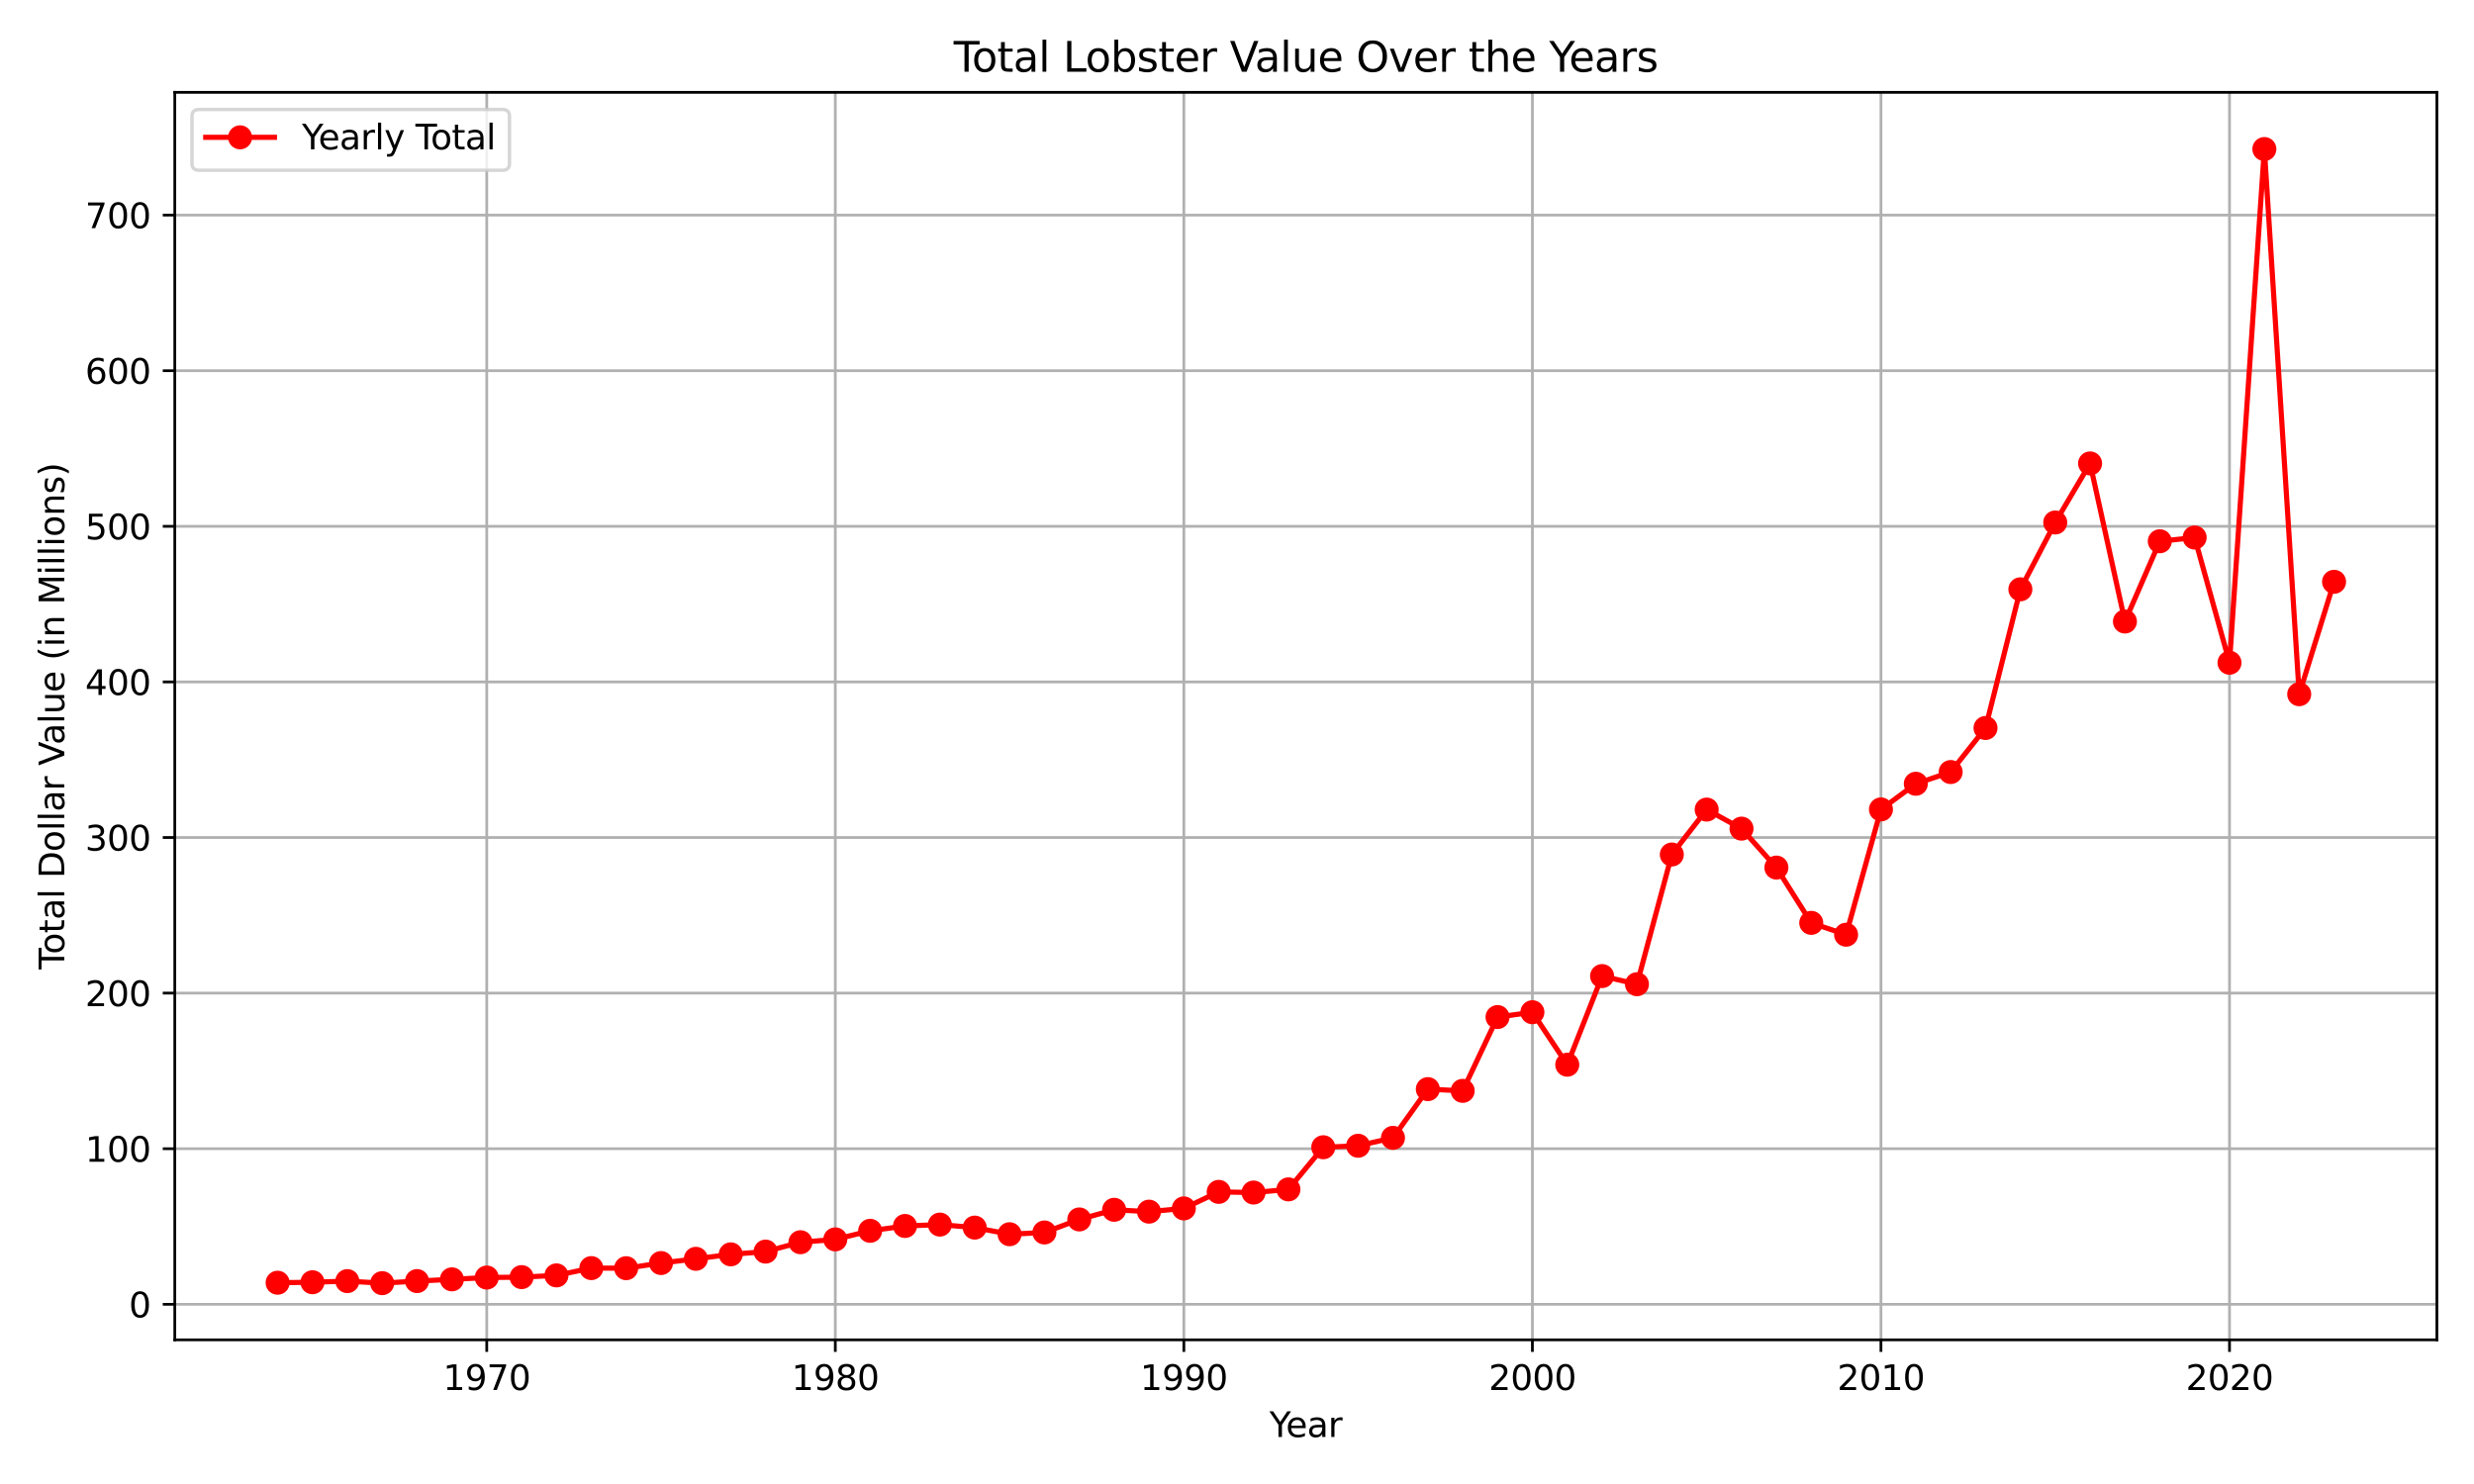 <?xml version="1.0" encoding="utf-8" standalone="no"?>
<!DOCTYPE svg PUBLIC "-//W3C//DTD SVG 1.1//EN"
  "http://www.w3.org/Graphics/SVG/1.1/DTD/svg11.dtd">
<svg xmlns:xlink="http://www.w3.org/1999/xlink" width="720pt" height="432pt" viewBox="0 0 720 432" xmlns="http://www.w3.org/2000/svg" version="1.1">
 <defs>
  <style type="text/css">*{stroke-linejoin: round; stroke-linecap: butt}</style>
 </defs>
 <g id="figure_1">
  <g id="patch_1">
   <path d="M 0 432 
L 720 432 
L 720 0 
L 0 0 
z
" style="fill: #ffffff"/>
  </g>
  <g id="axes_1">
   <g id="patch_2">
    <path d="M 50.87 390.04 
L 709.2 390.04 
L 709.2 26.88 
L 50.87 26.88 
z
" style="fill: #ffffff"/>
   </g>
   <g id="matplotlib.axis_1">
    <g id="xtick_1">
     <g id="line2d_1">
      <path d="M 141.657 390.04 
L 141.657 26.88 
" clip-path="url(#p6d270818ae)" style="fill: none; stroke: #b0b0b0; stroke-width: 0.8; stroke-linecap: square"/>
     </g>
     <g id="line2d_2">
      <defs>
       <path id="m692859c224" d="M 0 0 
L 0 3.5 
" style="stroke: #000000; stroke-width: 0.8"/>
      </defs>
      <g>
       <use xlink:href="#m692859c224" x="141.657" y="390.04" style="stroke: #000000; stroke-width: 0.8"/>
      </g>
     </g>
     <g id="text_1">
      <!-- 1970 -->
      <g transform="translate(128.932 404.638) scale(0.1 -0.1)">
       <defs>
        <path id="DejaVuSans-31" d="M 794 531 
L 1825 531 
L 1825 4091 
L 703 3866 
L 703 4441 
L 1819 4666 
L 2450 4666 
L 2450 531 
L 3481 531 
L 3481 0 
L 794 0 
L 794 531 
z
" transform="scale(0.016)"/>
        <path id="DejaVuSans-39" d="M 703 97 
L 703 672 
Q 941 559 1184 500 
Q 1428 441 1663 441 
Q 2288 441 2617 861 
Q 2947 1281 2994 2138 
Q 2813 1869 2534 1725 
Q 2256 1581 1919 1581 
Q 1219 1581 811 2004 
Q 403 2428 403 3163 
Q 403 3881 828 4315 
Q 1253 4750 1959 4750 
Q 2769 4750 3195 4129 
Q 3622 3509 3622 2328 
Q 3622 1225 3098 567 
Q 2575 -91 1691 -91 
Q 1453 -91 1209 -44 
Q 966 3 703 97 
z
M 1959 2075 
Q 2384 2075 2632 2365 
Q 2881 2656 2881 3163 
Q 2881 3666 2632 3958 
Q 2384 4250 1959 4250 
Q 1534 4250 1286 3958 
Q 1038 3666 1038 3163 
Q 1038 2656 1286 2365 
Q 1534 2075 1959 2075 
z
" transform="scale(0.016)"/>
        <path id="DejaVuSans-37" d="M 525 4666 
L 3525 4666 
L 3525 4397 
L 1831 0 
L 1172 0 
L 2766 4134 
L 525 4134 
L 525 4666 
z
" transform="scale(0.016)"/>
        <path id="DejaVuSans-30" d="M 2034 4250 
Q 1547 4250 1301 3770 
Q 1056 3291 1056 2328 
Q 1056 1369 1301 889 
Q 1547 409 2034 409 
Q 2525 409 2770 889 
Q 3016 1369 3016 2328 
Q 3016 3291 2770 3770 
Q 2525 4250 2034 4250 
z
M 2034 4750 
Q 2819 4750 3233 4129 
Q 3647 3509 3647 2328 
Q 3647 1150 3233 529 
Q 2819 -91 2034 -91 
Q 1250 -91 836 529 
Q 422 1150 422 2328 
Q 422 3509 836 4129 
Q 1250 4750 2034 4750 
z
" transform="scale(0.016)"/>
       </defs>
       <use xlink:href="#DejaVuSans-31"/>
       <use xlink:href="#DejaVuSans-39" x="63.623"/>
       <use xlink:href="#DejaVuSans-37" x="127.246"/>
       <use xlink:href="#DejaVuSans-30" x="190.869"/>
      </g>
     </g>
    </g>
    <g id="xtick_2">
     <g id="line2d_3">
      <path d="M 243.094 390.04 
L 243.094 26.88 
" clip-path="url(#p6d270818ae)" style="fill: none; stroke: #b0b0b0; stroke-width: 0.8; stroke-linecap: square"/>
     </g>
     <g id="line2d_4">
      <g>
       <use xlink:href="#m692859c224" x="243.094" y="390.04" style="stroke: #000000; stroke-width: 0.8"/>
      </g>
     </g>
     <g id="text_2">
      <!-- 1980 -->
      <g transform="translate(230.369 404.638) scale(0.1 -0.1)">
       <defs>
        <path id="DejaVuSans-38" d="M 2034 2216 
Q 1584 2216 1326 1975 
Q 1069 1734 1069 1313 
Q 1069 891 1326 650 
Q 1584 409 2034 409 
Q 2484 409 2743 651 
Q 3003 894 3003 1313 
Q 3003 1734 2745 1975 
Q 2488 2216 2034 2216 
z
M 1403 2484 
Q 997 2584 770 2862 
Q 544 3141 544 3541 
Q 544 4100 942 4425 
Q 1341 4750 2034 4750 
Q 2731 4750 3128 4425 
Q 3525 4100 3525 3541 
Q 3525 3141 3298 2862 
Q 3072 2584 2669 2484 
Q 3125 2378 3379 2068 
Q 3634 1759 3634 1313 
Q 3634 634 3220 271 
Q 2806 -91 2034 -91 
Q 1263 -91 848 271 
Q 434 634 434 1313 
Q 434 1759 690 2068 
Q 947 2378 1403 2484 
z
M 1172 3481 
Q 1172 3119 1398 2916 
Q 1625 2713 2034 2713 
Q 2441 2713 2670 2916 
Q 2900 3119 2900 3481 
Q 2900 3844 2670 4047 
Q 2441 4250 2034 4250 
Q 1625 4250 1398 4047 
Q 1172 3844 1172 3481 
z
" transform="scale(0.016)"/>
       </defs>
       <use xlink:href="#DejaVuSans-31"/>
       <use xlink:href="#DejaVuSans-39" x="63.623"/>
       <use xlink:href="#DejaVuSans-38" x="127.246"/>
       <use xlink:href="#DejaVuSans-30" x="190.869"/>
      </g>
     </g>
    </g>
    <g id="xtick_3">
     <g id="line2d_5">
      <path d="M 344.532 390.04 
L 344.532 26.88 
" clip-path="url(#p6d270818ae)" style="fill: none; stroke: #b0b0b0; stroke-width: 0.8; stroke-linecap: square"/>
     </g>
     <g id="line2d_6">
      <g>
       <use xlink:href="#m692859c224" x="344.532" y="390.04" style="stroke: #000000; stroke-width: 0.8"/>
      </g>
     </g>
     <g id="text_3">
      <!-- 1990 -->
      <g transform="translate(331.807 404.638) scale(0.1 -0.1)">
       <use xlink:href="#DejaVuSans-31"/>
       <use xlink:href="#DejaVuSans-39" x="63.623"/>
       <use xlink:href="#DejaVuSans-39" x="127.246"/>
       <use xlink:href="#DejaVuSans-30" x="190.869"/>
      </g>
     </g>
    </g>
    <g id="xtick_4">
     <g id="line2d_7">
      <path d="M 445.969 390.04 
L 445.969 26.88 
" clip-path="url(#p6d270818ae)" style="fill: none; stroke: #b0b0b0; stroke-width: 0.8; stroke-linecap: square"/>
     </g>
     <g id="line2d_8">
      <g>
       <use xlink:href="#m692859c224" x="445.969" y="390.04" style="stroke: #000000; stroke-width: 0.8"/>
      </g>
     </g>
     <g id="text_4">
      <!-- 2000 -->
      <g transform="translate(433.244 404.638) scale(0.1 -0.1)">
       <defs>
        <path id="DejaVuSans-32" d="M 1228 531 
L 3431 531 
L 3431 0 
L 469 0 
L 469 531 
Q 828 903 1448 1529 
Q 2069 2156 2228 2338 
Q 2531 2678 2651 2914 
Q 2772 3150 2772 3378 
Q 2772 3750 2511 3984 
Q 2250 4219 1831 4219 
Q 1534 4219 1204 4116 
Q 875 4013 500 3803 
L 500 4441 
Q 881 4594 1212 4672 
Q 1544 4750 1819 4750 
Q 2544 4750 2975 4387 
Q 3406 4025 3406 3419 
Q 3406 3131 3298 2873 
Q 3191 2616 2906 2266 
Q 2828 2175 2409 1742 
Q 1991 1309 1228 531 
z
" transform="scale(0.016)"/>
       </defs>
       <use xlink:href="#DejaVuSans-32"/>
       <use xlink:href="#DejaVuSans-30" x="63.623"/>
       <use xlink:href="#DejaVuSans-30" x="127.246"/>
       <use xlink:href="#DejaVuSans-30" x="190.869"/>
      </g>
     </g>
    </g>
    <g id="xtick_5">
     <g id="line2d_9">
      <path d="M 547.407 390.04 
L 547.407 26.88 
" clip-path="url(#p6d270818ae)" style="fill: none; stroke: #b0b0b0; stroke-width: 0.8; stroke-linecap: square"/>
     </g>
     <g id="line2d_10">
      <g>
       <use xlink:href="#m692859c224" x="547.407" y="390.04" style="stroke: #000000; stroke-width: 0.8"/>
      </g>
     </g>
     <g id="text_5">
      <!-- 2010 -->
      <g transform="translate(534.682 404.638) scale(0.1 -0.1)">
       <use xlink:href="#DejaVuSans-32"/>
       <use xlink:href="#DejaVuSans-30" x="63.623"/>
       <use xlink:href="#DejaVuSans-31" x="127.246"/>
       <use xlink:href="#DejaVuSans-30" x="190.869"/>
      </g>
     </g>
    </g>
    <g id="xtick_6">
     <g id="line2d_11">
      <path d="M 648.845 390.04 
L 648.845 26.88 
" clip-path="url(#p6d270818ae)" style="fill: none; stroke: #b0b0b0; stroke-width: 0.8; stroke-linecap: square"/>
     </g>
     <g id="line2d_12">
      <g>
       <use xlink:href="#m692859c224" x="648.845" y="390.04" style="stroke: #000000; stroke-width: 0.8"/>
      </g>
     </g>
     <g id="text_6">
      <!-- 2020 -->
      <g transform="translate(636.12 404.638) scale(0.1 -0.1)">
       <use xlink:href="#DejaVuSans-32"/>
       <use xlink:href="#DejaVuSans-30" x="63.623"/>
       <use xlink:href="#DejaVuSans-32" x="127.246"/>
       <use xlink:href="#DejaVuSans-30" x="190.869"/>
      </g>
     </g>
    </g>
    <g id="text_7">
     <!-- Year -->
     <g transform="translate(369.447 418.317) scale(0.1 -0.1)">
      <defs>
       <path id="DejaVuSans-59" d="M -13 4666 
L 666 4666 
L 1959 2747 
L 3244 4666 
L 3922 4666 
L 2272 2222 
L 2272 0 
L 1638 0 
L 1638 2222 
L -13 4666 
z
" transform="scale(0.016)"/>
       <path id="DejaVuSans-65" d="M 3597 1894 
L 3597 1613 
L 953 1613 
Q 991 1019 1311 708 
Q 1631 397 2203 397 
Q 2534 397 2845 478 
Q 3156 559 3463 722 
L 3463 178 
Q 3153 47 2828 -22 
Q 2503 -91 2169 -91 
Q 1331 -91 842 396 
Q 353 884 353 1716 
Q 353 2575 817 3079 
Q 1281 3584 2069 3584 
Q 2775 3584 3186 3129 
Q 3597 2675 3597 1894 
z
M 3022 2063 
Q 3016 2534 2758 2815 
Q 2500 3097 2075 3097 
Q 1594 3097 1305 2825 
Q 1016 2553 972 2059 
L 3022 2063 
z
" transform="scale(0.016)"/>
       <path id="DejaVuSans-61" d="M 2194 1759 
Q 1497 1759 1228 1600 
Q 959 1441 959 1056 
Q 959 750 1161 570 
Q 1363 391 1709 391 
Q 2188 391 2477 730 
Q 2766 1069 2766 1631 
L 2766 1759 
L 2194 1759 
z
M 3341 1997 
L 3341 0 
L 2766 0 
L 2766 531 
Q 2569 213 2275 61 
Q 1981 -91 1556 -91 
Q 1019 -91 701 211 
Q 384 513 384 1019 
Q 384 1609 779 1909 
Q 1175 2209 1959 2209 
L 2766 2209 
L 2766 2266 
Q 2766 2663 2505 2880 
Q 2244 3097 1772 3097 
Q 1472 3097 1187 3025 
Q 903 2953 641 2809 
L 641 3341 
Q 956 3463 1253 3523 
Q 1550 3584 1831 3584 
Q 2591 3584 2966 3190 
Q 3341 2797 3341 1997 
z
" transform="scale(0.016)"/>
       <path id="DejaVuSans-72" d="M 2631 2963 
Q 2534 3019 2420 3045 
Q 2306 3072 2169 3072 
Q 1681 3072 1420 2755 
Q 1159 2438 1159 1844 
L 1159 0 
L 581 0 
L 581 3500 
L 1159 3500 
L 1159 2956 
Q 1341 3275 1631 3429 
Q 1922 3584 2338 3584 
Q 2397 3584 2469 3576 
Q 2541 3569 2628 3553 
L 2631 2963 
z
" transform="scale(0.016)"/>
      </defs>
      <use xlink:href="#DejaVuSans-59"/>
      <use xlink:href="#DejaVuSans-65" x="47.834"/>
      <use xlink:href="#DejaVuSans-61" x="109.357"/>
      <use xlink:href="#DejaVuSans-72" x="170.637"/>
     </g>
    </g>
   </g>
   <g id="matplotlib.axis_2">
    <g id="ytick_1">
     <g id="line2d_13">
      <path d="M 50.87 379.692 
L 709.2 379.692 
" clip-path="url(#p6d270818ae)" style="fill: none; stroke: #b0b0b0; stroke-width: 0.8; stroke-linecap: square"/>
     </g>
     <g id="line2d_14">
      <defs>
       <path id="m07d8fb837f" d="M 0 0 
L -3.5 0 
" style="stroke: #000000; stroke-width: 0.8"/>
      </defs>
      <g>
       <use xlink:href="#m07d8fb837f" x="50.87" y="379.692" style="stroke: #000000; stroke-width: 0.8"/>
      </g>
     </g>
     <g id="text_8">
      <!-- 0 -->
      <g transform="translate(37.508 383.491) scale(0.1 -0.1)">
       <use xlink:href="#DejaVuSans-30"/>
      </g>
     </g>
    </g>
    <g id="ytick_2">
     <g id="line2d_15">
      <path d="M 50.87 334.396 
L 709.2 334.396 
" clip-path="url(#p6d270818ae)" style="fill: none; stroke: #b0b0b0; stroke-width: 0.8; stroke-linecap: square"/>
     </g>
     <g id="line2d_16">
      <g>
       <use xlink:href="#m07d8fb837f" x="50.87" y="334.396" style="stroke: #000000; stroke-width: 0.8"/>
      </g>
     </g>
     <g id="text_9">
      <!-- 100 -->
      <g transform="translate(24.782 338.195) scale(0.1 -0.1)">
       <use xlink:href="#DejaVuSans-31"/>
       <use xlink:href="#DejaVuSans-30" x="63.623"/>
       <use xlink:href="#DejaVuSans-30" x="127.246"/>
      </g>
     </g>
    </g>
    <g id="ytick_3">
     <g id="line2d_17">
      <path d="M 50.87 289.1 
L 709.2 289.1 
" clip-path="url(#p6d270818ae)" style="fill: none; stroke: #b0b0b0; stroke-width: 0.8; stroke-linecap: square"/>
     </g>
     <g id="line2d_18">
      <g>
       <use xlink:href="#m07d8fb837f" x="50.87" y="289.1" style="stroke: #000000; stroke-width: 0.8"/>
      </g>
     </g>
     <g id="text_10">
      <!-- 200 -->
      <g transform="translate(24.782 292.899) scale(0.1 -0.1)">
       <use xlink:href="#DejaVuSans-32"/>
       <use xlink:href="#DejaVuSans-30" x="63.623"/>
       <use xlink:href="#DejaVuSans-30" x="127.246"/>
      </g>
     </g>
    </g>
    <g id="ytick_4">
     <g id="line2d_19">
      <path d="M 50.87 243.804 
L 709.2 243.804 
" clip-path="url(#p6d270818ae)" style="fill: none; stroke: #b0b0b0; stroke-width: 0.8; stroke-linecap: square"/>
     </g>
     <g id="line2d_20">
      <g>
       <use xlink:href="#m07d8fb837f" x="50.87" y="243.804" style="stroke: #000000; stroke-width: 0.8"/>
      </g>
     </g>
     <g id="text_11">
      <!-- 300 -->
      <g transform="translate(24.782 247.603) scale(0.1 -0.1)">
       <defs>
        <path id="DejaVuSans-33" d="M 2597 2516 
Q 3050 2419 3304 2112 
Q 3559 1806 3559 1356 
Q 3559 666 3084 287 
Q 2609 -91 1734 -91 
Q 1441 -91 1130 -33 
Q 819 25 488 141 
L 488 750 
Q 750 597 1062 519 
Q 1375 441 1716 441 
Q 2309 441 2620 675 
Q 2931 909 2931 1356 
Q 2931 1769 2642 2001 
Q 2353 2234 1838 2234 
L 1294 2234 
L 1294 2753 
L 1863 2753 
Q 2328 2753 2575 2939 
Q 2822 3125 2822 3475 
Q 2822 3834 2567 4026 
Q 2313 4219 1838 4219 
Q 1578 4219 1281 4162 
Q 984 4106 628 3988 
L 628 4550 
Q 988 4650 1302 4700 
Q 1616 4750 1894 4750 
Q 2613 4750 3031 4423 
Q 3450 4097 3450 3541 
Q 3450 3153 3228 2886 
Q 3006 2619 2597 2516 
z
" transform="scale(0.016)"/>
       </defs>
       <use xlink:href="#DejaVuSans-33"/>
       <use xlink:href="#DejaVuSans-30" x="63.623"/>
       <use xlink:href="#DejaVuSans-30" x="127.246"/>
      </g>
     </g>
    </g>
    <g id="ytick_5">
     <g id="line2d_21">
      <path d="M 50.87 198.508 
L 709.2 198.508 
" clip-path="url(#p6d270818ae)" style="fill: none; stroke: #b0b0b0; stroke-width: 0.8; stroke-linecap: square"/>
     </g>
     <g id="line2d_22">
      <g>
       <use xlink:href="#m07d8fb837f" x="50.87" y="198.508" style="stroke: #000000; stroke-width: 0.8"/>
      </g>
     </g>
     <g id="text_12">
      <!-- 400 -->
      <g transform="translate(24.782 202.307) scale(0.1 -0.1)">
       <defs>
        <path id="DejaVuSans-34" d="M 2419 4116 
L 825 1625 
L 2419 1625 
L 2419 4116 
z
M 2253 4666 
L 3047 4666 
L 3047 1625 
L 3713 1625 
L 3713 1100 
L 3047 1100 
L 3047 0 
L 2419 0 
L 2419 1100 
L 313 1100 
L 313 1709 
L 2253 4666 
z
" transform="scale(0.016)"/>
       </defs>
       <use xlink:href="#DejaVuSans-34"/>
       <use xlink:href="#DejaVuSans-30" x="63.623"/>
       <use xlink:href="#DejaVuSans-30" x="127.246"/>
      </g>
     </g>
    </g>
    <g id="ytick_6">
     <g id="line2d_23">
      <path d="M 50.87 153.211 
L 709.2 153.211 
" clip-path="url(#p6d270818ae)" style="fill: none; stroke: #b0b0b0; stroke-width: 0.8; stroke-linecap: square"/>
     </g>
     <g id="line2d_24">
      <g>
       <use xlink:href="#m07d8fb837f" x="50.87" y="153.211" style="stroke: #000000; stroke-width: 0.8"/>
      </g>
     </g>
     <g id="text_13">
      <!-- 500 -->
      <g transform="translate(24.782 157.011) scale(0.1 -0.1)">
       <defs>
        <path id="DejaVuSans-35" d="M 691 4666 
L 3169 4666 
L 3169 4134 
L 1269 4134 
L 1269 2991 
Q 1406 3038 1543 3061 
Q 1681 3084 1819 3084 
Q 2600 3084 3056 2656 
Q 3513 2228 3513 1497 
Q 3513 744 3044 326 
Q 2575 -91 1722 -91 
Q 1428 -91 1123 -41 
Q 819 9 494 109 
L 494 744 
Q 775 591 1075 516 
Q 1375 441 1709 441 
Q 2250 441 2565 725 
Q 2881 1009 2881 1497 
Q 2881 1984 2565 2268 
Q 2250 2553 1709 2553 
Q 1456 2553 1204 2497 
Q 953 2441 691 2322 
L 691 4666 
z
" transform="scale(0.016)"/>
       </defs>
       <use xlink:href="#DejaVuSans-35"/>
       <use xlink:href="#DejaVuSans-30" x="63.623"/>
       <use xlink:href="#DejaVuSans-30" x="127.246"/>
      </g>
     </g>
    </g>
    <g id="ytick_7">
     <g id="line2d_25">
      <path d="M 50.87 107.915 
L 709.2 107.915 
" clip-path="url(#p6d270818ae)" style="fill: none; stroke: #b0b0b0; stroke-width: 0.8; stroke-linecap: square"/>
     </g>
     <g id="line2d_26">
      <g>
       <use xlink:href="#m07d8fb837f" x="50.87" y="107.915" style="stroke: #000000; stroke-width: 0.8"/>
      </g>
     </g>
     <g id="text_14">
      <!-- 600 -->
      <g transform="translate(24.782 111.714) scale(0.1 -0.1)">
       <defs>
        <path id="DejaVuSans-36" d="M 2113 2584 
Q 1688 2584 1439 2293 
Q 1191 2003 1191 1497 
Q 1191 994 1439 701 
Q 1688 409 2113 409 
Q 2538 409 2786 701 
Q 3034 994 3034 1497 
Q 3034 2003 2786 2293 
Q 2538 2584 2113 2584 
z
M 3366 4563 
L 3366 3988 
Q 3128 4100 2886 4159 
Q 2644 4219 2406 4219 
Q 1781 4219 1451 3797 
Q 1122 3375 1075 2522 
Q 1259 2794 1537 2939 
Q 1816 3084 2150 3084 
Q 2853 3084 3261 2657 
Q 3669 2231 3669 1497 
Q 3669 778 3244 343 
Q 2819 -91 2113 -91 
Q 1303 -91 875 529 
Q 447 1150 447 2328 
Q 447 3434 972 4092 
Q 1497 4750 2381 4750 
Q 2619 4750 2861 4703 
Q 3103 4656 3366 4563 
z
" transform="scale(0.016)"/>
       </defs>
       <use xlink:href="#DejaVuSans-36"/>
       <use xlink:href="#DejaVuSans-30" x="63.623"/>
       <use xlink:href="#DejaVuSans-30" x="127.246"/>
      </g>
     </g>
    </g>
    <g id="ytick_8">
     <g id="line2d_27">
      <path d="M 50.87 62.619 
L 709.2 62.619 
" clip-path="url(#p6d270818ae)" style="fill: none; stroke: #b0b0b0; stroke-width: 0.8; stroke-linecap: square"/>
     </g>
     <g id="line2d_28">
      <g>
       <use xlink:href="#m07d8fb837f" x="50.87" y="62.619" style="stroke: #000000; stroke-width: 0.8"/>
      </g>
     </g>
     <g id="text_15">
      <!-- 700 -->
      <g transform="translate(24.782 66.418) scale(0.1 -0.1)">
       <use xlink:href="#DejaVuSans-37"/>
       <use xlink:href="#DejaVuSans-30" x="63.623"/>
       <use xlink:href="#DejaVuSans-30" x="127.246"/>
      </g>
     </g>
    </g>
    <g id="text_16">
     <!-- Total Dollar Value (in Millions) -->
     <g transform="translate(18.703 282.194) rotate(-90) scale(0.1 -0.1)">
      <defs>
       <path id="DejaVuSans-54" d="M -19 4666 
L 3928 4666 
L 3928 4134 
L 2272 4134 
L 2272 0 
L 1638 0 
L 1638 4134 
L -19 4134 
L -19 4666 
z
" transform="scale(0.016)"/>
       <path id="DejaVuSans-6f" d="M 1959 3097 
Q 1497 3097 1228 2736 
Q 959 2375 959 1747 
Q 959 1119 1226 758 
Q 1494 397 1959 397 
Q 2419 397 2687 759 
Q 2956 1122 2956 1747 
Q 2956 2369 2687 2733 
Q 2419 3097 1959 3097 
z
M 1959 3584 
Q 2709 3584 3137 3096 
Q 3566 2609 3566 1747 
Q 3566 888 3137 398 
Q 2709 -91 1959 -91 
Q 1206 -91 779 398 
Q 353 888 353 1747 
Q 353 2609 779 3096 
Q 1206 3584 1959 3584 
z
" transform="scale(0.016)"/>
       <path id="DejaVuSans-74" d="M 1172 4494 
L 1172 3500 
L 2356 3500 
L 2356 3053 
L 1172 3053 
L 1172 1153 
Q 1172 725 1289 603 
Q 1406 481 1766 481 
L 2356 481 
L 2356 0 
L 1766 0 
Q 1100 0 847 248 
Q 594 497 594 1153 
L 594 3053 
L 172 3053 
L 172 3500 
L 594 3500 
L 594 4494 
L 1172 4494 
z
" transform="scale(0.016)"/>
       <path id="DejaVuSans-6c" d="M 603 4863 
L 1178 4863 
L 1178 0 
L 603 0 
L 603 4863 
z
" transform="scale(0.016)"/>
       <path id="DejaVuSans-20" transform="scale(0.016)"/>
       <path id="DejaVuSans-44" d="M 1259 4147 
L 1259 519 
L 2022 519 
Q 2988 519 3436 956 
Q 3884 1394 3884 2338 
Q 3884 3275 3436 3711 
Q 2988 4147 2022 4147 
L 1259 4147 
z
M 628 4666 
L 1925 4666 
Q 3281 4666 3915 4102 
Q 4550 3538 4550 2338 
Q 4550 1131 3912 565 
Q 3275 0 1925 0 
L 628 0 
L 628 4666 
z
" transform="scale(0.016)"/>
       <path id="DejaVuSans-56" d="M 1831 0 
L 50 4666 
L 709 4666 
L 2188 738 
L 3669 4666 
L 4325 4666 
L 2547 0 
L 1831 0 
z
" transform="scale(0.016)"/>
       <path id="DejaVuSans-75" d="M 544 1381 
L 544 3500 
L 1119 3500 
L 1119 1403 
Q 1119 906 1312 657 
Q 1506 409 1894 409 
Q 2359 409 2629 706 
Q 2900 1003 2900 1516 
L 2900 3500 
L 3475 3500 
L 3475 0 
L 2900 0 
L 2900 538 
Q 2691 219 2414 64 
Q 2138 -91 1772 -91 
Q 1169 -91 856 284 
Q 544 659 544 1381 
z
M 1991 3584 
L 1991 3584 
z
" transform="scale(0.016)"/>
       <path id="DejaVuSans-28" d="M 1984 4856 
Q 1566 4138 1362 3434 
Q 1159 2731 1159 2009 
Q 1159 1288 1364 580 
Q 1569 -128 1984 -844 
L 1484 -844 
Q 1016 -109 783 600 
Q 550 1309 550 2009 
Q 550 2706 781 3412 
Q 1013 4119 1484 4856 
L 1984 4856 
z
" transform="scale(0.016)"/>
       <path id="DejaVuSans-69" d="M 603 3500 
L 1178 3500 
L 1178 0 
L 603 0 
L 603 3500 
z
M 603 4863 
L 1178 4863 
L 1178 4134 
L 603 4134 
L 603 4863 
z
" transform="scale(0.016)"/>
       <path id="DejaVuSans-6e" d="M 3513 2113 
L 3513 0 
L 2938 0 
L 2938 2094 
Q 2938 2591 2744 2837 
Q 2550 3084 2163 3084 
Q 1697 3084 1428 2787 
Q 1159 2491 1159 1978 
L 1159 0 
L 581 0 
L 581 3500 
L 1159 3500 
L 1159 2956 
Q 1366 3272 1645 3428 
Q 1925 3584 2291 3584 
Q 2894 3584 3203 3211 
Q 3513 2838 3513 2113 
z
" transform="scale(0.016)"/>
       <path id="DejaVuSans-4d" d="M 628 4666 
L 1569 4666 
L 2759 1491 
L 3956 4666 
L 4897 4666 
L 4897 0 
L 4281 0 
L 4281 4097 
L 3078 897 
L 2444 897 
L 1241 4097 
L 1241 0 
L 628 0 
L 628 4666 
z
" transform="scale(0.016)"/>
       <path id="DejaVuSans-73" d="M 2834 3397 
L 2834 2853 
Q 2591 2978 2328 3040 
Q 2066 3103 1784 3103 
Q 1356 3103 1142 2972 
Q 928 2841 928 2578 
Q 928 2378 1081 2264 
Q 1234 2150 1697 2047 
L 1894 2003 
Q 2506 1872 2764 1633 
Q 3022 1394 3022 966 
Q 3022 478 2636 193 
Q 2250 -91 1575 -91 
Q 1294 -91 989 -36 
Q 684 19 347 128 
L 347 722 
Q 666 556 975 473 
Q 1284 391 1588 391 
Q 1994 391 2212 530 
Q 2431 669 2431 922 
Q 2431 1156 2273 1281 
Q 2116 1406 1581 1522 
L 1381 1569 
Q 847 1681 609 1914 
Q 372 2147 372 2553 
Q 372 3047 722 3315 
Q 1072 3584 1716 3584 
Q 2034 3584 2315 3537 
Q 2597 3491 2834 3397 
z
" transform="scale(0.016)"/>
       <path id="DejaVuSans-29" d="M 513 4856 
L 1013 4856 
Q 1481 4119 1714 3412 
Q 1947 2706 1947 2009 
Q 1947 1309 1714 600 
Q 1481 -109 1013 -844 
L 513 -844 
Q 928 -128 1133 580 
Q 1338 1288 1338 2009 
Q 1338 2731 1133 3434 
Q 928 4138 513 4856 
z
" transform="scale(0.016)"/>
      </defs>
      <use xlink:href="#DejaVuSans-54"/>
      <use xlink:href="#DejaVuSans-6f" x="44.084"/>
      <use xlink:href="#DejaVuSans-74" x="105.266"/>
      <use xlink:href="#DejaVuSans-61" x="144.475"/>
      <use xlink:href="#DejaVuSans-6c" x="205.754"/>
      <use xlink:href="#DejaVuSans-20" x="233.537"/>
      <use xlink:href="#DejaVuSans-44" x="265.324"/>
      <use xlink:href="#DejaVuSans-6f" x="342.326"/>
      <use xlink:href="#DejaVuSans-6c" x="403.508"/>
      <use xlink:href="#DejaVuSans-6c" x="431.291"/>
      <use xlink:href="#DejaVuSans-61" x="459.074"/>
      <use xlink:href="#DejaVuSans-72" x="520.354"/>
      <use xlink:href="#DejaVuSans-20" x="561.467"/>
      <use xlink:href="#DejaVuSans-56" x="593.254"/>
      <use xlink:href="#DejaVuSans-61" x="653.912"/>
      <use xlink:href="#DejaVuSans-6c" x="715.191"/>
      <use xlink:href="#DejaVuSans-75" x="742.975"/>
      <use xlink:href="#DejaVuSans-65" x="806.354"/>
      <use xlink:href="#DejaVuSans-20" x="867.877"/>
      <use xlink:href="#DejaVuSans-28" x="899.664"/>
      <use xlink:href="#DejaVuSans-69" x="938.678"/>
      <use xlink:href="#DejaVuSans-6e" x="966.461"/>
      <use xlink:href="#DejaVuSans-20" x="1029.84"/>
      <use xlink:href="#DejaVuSans-4d" x="1061.627"/>
      <use xlink:href="#DejaVuSans-69" x="1147.906"/>
      <use xlink:href="#DejaVuSans-6c" x="1175.689"/>
      <use xlink:href="#DejaVuSans-6c" x="1203.473"/>
      <use xlink:href="#DejaVuSans-69" x="1231.256"/>
      <use xlink:href="#DejaVuSans-6f" x="1259.039"/>
      <use xlink:href="#DejaVuSans-6e" x="1320.221"/>
      <use xlink:href="#DejaVuSans-73" x="1383.6"/>
      <use xlink:href="#DejaVuSans-29" x="1435.699"/>
     </g>
    </g>
   </g>
   <g id="line2d_29">
    <path d="M 80.794 373.406 
L 90.938 373.27 
L 101.082 372.941 
L 111.225 373.533 
L 121.369 372.929 
L 131.513 372.423 
L 141.657 371.9 
L 151.8 371.774 
L 161.944 371.273 
L 172.088 369.152 
L 182.232 369.178 
L 192.375 367.679 
L 202.519 366.448 
L 212.663 365.151 
L 222.807 364.346 
L 232.95 361.619 
L 243.094 360.79 
L 253.238 358.296 
L 263.382 356.888 
L 273.526 356.485 
L 283.669 357.362 
L 293.813 359.293 
L 303.957 358.778 
L 314.101 354.984 
L 324.244 352.178 
L 334.388 352.717 
L 344.532 351.777 
L 354.676 346.959 
L 364.819 347.159 
L 374.963 346.235 
L 385.107 333.972 
L 395.251 333.538 
L 405.394 331.234 
L 415.538 317.051 
L 425.682 317.551 
L 435.826 296.069 
L 445.969 294.664 
L 456.113 309.944 
L 466.257 284.14 
L 476.401 286.511 
L 486.544 248.751 
L 496.688 235.674 
L 506.832 241.22 
L 516.976 252.556 
L 527.12 268.649 
L 537.263 272.097 
L 547.407 235.627 
L 557.551 228.158 
L 567.695 224.743 
L 577.838 211.922 
L 587.982 171.553 
L 598.126 152.102 
L 608.27 134.905 
L 618.413 180.928 
L 628.557 157.564 
L 638.701 156.481 
L 648.845 192.925 
L 658.988 43.387 
L 669.132 202.088 
L 679.276 169.366 
" clip-path="url(#p6d270818ae)" style="fill: none; stroke: #ff0000; stroke-width: 1.5; stroke-linecap: square"/>
    <defs>
     <path id="m9668f25261" d="M 0 3 
C 0.796 3 1.559 2.684 2.121 2.121 
C 2.684 1.559 3 0.796 3 0 
C 3 -0.796 2.684 -1.559 2.121 -2.121 
C 1.559 -2.684 0.796 -3 0 -3 
C -0.796 -3 -1.559 -2.684 -2.121 -2.121 
C -2.684 -1.559 -3 -0.796 -3 0 
C -3 0.796 -2.684 1.559 -2.121 2.121 
C -1.559 2.684 -0.796 3 0 3 
z
" style="stroke: #ff0000"/>
    </defs>
    <g clip-path="url(#p6d270818ae)">
     <use xlink:href="#m9668f25261" x="80.794" y="373.406" style="fill: #ff0000; stroke: #ff0000"/>
     <use xlink:href="#m9668f25261" x="90.938" y="373.27" style="fill: #ff0000; stroke: #ff0000"/>
     <use xlink:href="#m9668f25261" x="101.082" y="372.941" style="fill: #ff0000; stroke: #ff0000"/>
     <use xlink:href="#m9668f25261" x="111.225" y="373.533" style="fill: #ff0000; stroke: #ff0000"/>
     <use xlink:href="#m9668f25261" x="121.369" y="372.929" style="fill: #ff0000; stroke: #ff0000"/>
     <use xlink:href="#m9668f25261" x="131.513" y="372.423" style="fill: #ff0000; stroke: #ff0000"/>
     <use xlink:href="#m9668f25261" x="141.657" y="371.9" style="fill: #ff0000; stroke: #ff0000"/>
     <use xlink:href="#m9668f25261" x="151.8" y="371.774" style="fill: #ff0000; stroke: #ff0000"/>
     <use xlink:href="#m9668f25261" x="161.944" y="371.273" style="fill: #ff0000; stroke: #ff0000"/>
     <use xlink:href="#m9668f25261" x="172.088" y="369.152" style="fill: #ff0000; stroke: #ff0000"/>
     <use xlink:href="#m9668f25261" x="182.232" y="369.178" style="fill: #ff0000; stroke: #ff0000"/>
     <use xlink:href="#m9668f25261" x="192.375" y="367.679" style="fill: #ff0000; stroke: #ff0000"/>
     <use xlink:href="#m9668f25261" x="202.519" y="366.448" style="fill: #ff0000; stroke: #ff0000"/>
     <use xlink:href="#m9668f25261" x="212.663" y="365.151" style="fill: #ff0000; stroke: #ff0000"/>
     <use xlink:href="#m9668f25261" x="222.807" y="364.346" style="fill: #ff0000; stroke: #ff0000"/>
     <use xlink:href="#m9668f25261" x="232.95" y="361.619" style="fill: #ff0000; stroke: #ff0000"/>
     <use xlink:href="#m9668f25261" x="243.094" y="360.79" style="fill: #ff0000; stroke: #ff0000"/>
     <use xlink:href="#m9668f25261" x="253.238" y="358.296" style="fill: #ff0000; stroke: #ff0000"/>
     <use xlink:href="#m9668f25261" x="263.382" y="356.888" style="fill: #ff0000; stroke: #ff0000"/>
     <use xlink:href="#m9668f25261" x="273.526" y="356.485" style="fill: #ff0000; stroke: #ff0000"/>
     <use xlink:href="#m9668f25261" x="283.669" y="357.362" style="fill: #ff0000; stroke: #ff0000"/>
     <use xlink:href="#m9668f25261" x="293.813" y="359.293" style="fill: #ff0000; stroke: #ff0000"/>
     <use xlink:href="#m9668f25261" x="303.957" y="358.778" style="fill: #ff0000; stroke: #ff0000"/>
     <use xlink:href="#m9668f25261" x="314.101" y="354.984" style="fill: #ff0000; stroke: #ff0000"/>
     <use xlink:href="#m9668f25261" x="324.244" y="352.178" style="fill: #ff0000; stroke: #ff0000"/>
     <use xlink:href="#m9668f25261" x="334.388" y="352.717" style="fill: #ff0000; stroke: #ff0000"/>
     <use xlink:href="#m9668f25261" x="344.532" y="351.777" style="fill: #ff0000; stroke: #ff0000"/>
     <use xlink:href="#m9668f25261" x="354.676" y="346.959" style="fill: #ff0000; stroke: #ff0000"/>
     <use xlink:href="#m9668f25261" x="364.819" y="347.159" style="fill: #ff0000; stroke: #ff0000"/>
     <use xlink:href="#m9668f25261" x="374.963" y="346.235" style="fill: #ff0000; stroke: #ff0000"/>
     <use xlink:href="#m9668f25261" x="385.107" y="333.972" style="fill: #ff0000; stroke: #ff0000"/>
     <use xlink:href="#m9668f25261" x="395.251" y="333.538" style="fill: #ff0000; stroke: #ff0000"/>
     <use xlink:href="#m9668f25261" x="405.394" y="331.234" style="fill: #ff0000; stroke: #ff0000"/>
     <use xlink:href="#m9668f25261" x="415.538" y="317.051" style="fill: #ff0000; stroke: #ff0000"/>
     <use xlink:href="#m9668f25261" x="425.682" y="317.551" style="fill: #ff0000; stroke: #ff0000"/>
     <use xlink:href="#m9668f25261" x="435.826" y="296.069" style="fill: #ff0000; stroke: #ff0000"/>
     <use xlink:href="#m9668f25261" x="445.969" y="294.664" style="fill: #ff0000; stroke: #ff0000"/>
     <use xlink:href="#m9668f25261" x="456.113" y="309.944" style="fill: #ff0000; stroke: #ff0000"/>
     <use xlink:href="#m9668f25261" x="466.257" y="284.14" style="fill: #ff0000; stroke: #ff0000"/>
     <use xlink:href="#m9668f25261" x="476.401" y="286.511" style="fill: #ff0000; stroke: #ff0000"/>
     <use xlink:href="#m9668f25261" x="486.544" y="248.751" style="fill: #ff0000; stroke: #ff0000"/>
     <use xlink:href="#m9668f25261" x="496.688" y="235.674" style="fill: #ff0000; stroke: #ff0000"/>
     <use xlink:href="#m9668f25261" x="506.832" y="241.22" style="fill: #ff0000; stroke: #ff0000"/>
     <use xlink:href="#m9668f25261" x="516.976" y="252.556" style="fill: #ff0000; stroke: #ff0000"/>
     <use xlink:href="#m9668f25261" x="527.12" y="268.649" style="fill: #ff0000; stroke: #ff0000"/>
     <use xlink:href="#m9668f25261" x="537.263" y="272.097" style="fill: #ff0000; stroke: #ff0000"/>
     <use xlink:href="#m9668f25261" x="547.407" y="235.627" style="fill: #ff0000; stroke: #ff0000"/>
     <use xlink:href="#m9668f25261" x="557.551" y="228.158" style="fill: #ff0000; stroke: #ff0000"/>
     <use xlink:href="#m9668f25261" x="567.695" y="224.743" style="fill: #ff0000; stroke: #ff0000"/>
     <use xlink:href="#m9668f25261" x="577.838" y="211.922" style="fill: #ff0000; stroke: #ff0000"/>
     <use xlink:href="#m9668f25261" x="587.982" y="171.553" style="fill: #ff0000; stroke: #ff0000"/>
     <use xlink:href="#m9668f25261" x="598.126" y="152.102" style="fill: #ff0000; stroke: #ff0000"/>
     <use xlink:href="#m9668f25261" x="608.27" y="134.905" style="fill: #ff0000; stroke: #ff0000"/>
     <use xlink:href="#m9668f25261" x="618.413" y="180.928" style="fill: #ff0000; stroke: #ff0000"/>
     <use xlink:href="#m9668f25261" x="628.557" y="157.564" style="fill: #ff0000; stroke: #ff0000"/>
     <use xlink:href="#m9668f25261" x="638.701" y="156.481" style="fill: #ff0000; stroke: #ff0000"/>
     <use xlink:href="#m9668f25261" x="648.845" y="192.925" style="fill: #ff0000; stroke: #ff0000"/>
     <use xlink:href="#m9668f25261" x="658.988" y="43.387" style="fill: #ff0000; stroke: #ff0000"/>
     <use xlink:href="#m9668f25261" x="669.132" y="202.088" style="fill: #ff0000; stroke: #ff0000"/>
     <use xlink:href="#m9668f25261" x="679.276" y="169.366" style="fill: #ff0000; stroke: #ff0000"/>
    </g>
   </g>
   <g id="patch_3">
    <path d="M 50.87 390.04 
L 50.87 26.88 
" style="fill: none; stroke: #000000; stroke-width: 0.8; stroke-linejoin: miter; stroke-linecap: square"/>
   </g>
   <g id="patch_4">
    <path d="M 709.2 390.04 
L 709.2 26.88 
" style="fill: none; stroke: #000000; stroke-width: 0.8; stroke-linejoin: miter; stroke-linecap: square"/>
   </g>
   <g id="patch_5">
    <path d="M 50.87 390.04 
L 709.2 390.04 
" style="fill: none; stroke: #000000; stroke-width: 0.8; stroke-linejoin: miter; stroke-linecap: square"/>
   </g>
   <g id="patch_6">
    <path d="M 50.87 26.88 
L 709.2 26.88 
" style="fill: none; stroke: #000000; stroke-width: 0.8; stroke-linejoin: miter; stroke-linecap: square"/>
   </g>
   <g id="text_17">
    <!-- Total Lobster Value Over the Years -->
    <g transform="translate(277.547 20.88) scale(0.12 -0.12)">
     <defs>
      <path id="DejaVuSans-4c" d="M 628 4666 
L 1259 4666 
L 1259 531 
L 3531 531 
L 3531 0 
L 628 0 
L 628 4666 
z
" transform="scale(0.016)"/>
      <path id="DejaVuSans-62" d="M 3116 1747 
Q 3116 2381 2855 2742 
Q 2594 3103 2138 3103 
Q 1681 3103 1420 2742 
Q 1159 2381 1159 1747 
Q 1159 1113 1420 752 
Q 1681 391 2138 391 
Q 2594 391 2855 752 
Q 3116 1113 3116 1747 
z
M 1159 2969 
Q 1341 3281 1617 3432 
Q 1894 3584 2278 3584 
Q 2916 3584 3314 3078 
Q 3713 2572 3713 1747 
Q 3713 922 3314 415 
Q 2916 -91 2278 -91 
Q 1894 -91 1617 61 
Q 1341 213 1159 525 
L 1159 0 
L 581 0 
L 581 4863 
L 1159 4863 
L 1159 2969 
z
" transform="scale(0.016)"/>
      <path id="DejaVuSans-4f" d="M 2522 4238 
Q 1834 4238 1429 3725 
Q 1025 3213 1025 2328 
Q 1025 1447 1429 934 
Q 1834 422 2522 422 
Q 3209 422 3611 934 
Q 4013 1447 4013 2328 
Q 4013 3213 3611 3725 
Q 3209 4238 2522 4238 
z
M 2522 4750 
Q 3503 4750 4090 4092 
Q 4678 3434 4678 2328 
Q 4678 1225 4090 567 
Q 3503 -91 2522 -91 
Q 1538 -91 948 565 
Q 359 1222 359 2328 
Q 359 3434 948 4092 
Q 1538 4750 2522 4750 
z
" transform="scale(0.016)"/>
      <path id="DejaVuSans-76" d="M 191 3500 
L 800 3500 
L 1894 563 
L 2988 3500 
L 3597 3500 
L 2284 0 
L 1503 0 
L 191 3500 
z
" transform="scale(0.016)"/>
      <path id="DejaVuSans-68" d="M 3513 2113 
L 3513 0 
L 2938 0 
L 2938 2094 
Q 2938 2591 2744 2837 
Q 2550 3084 2163 3084 
Q 1697 3084 1428 2787 
Q 1159 2491 1159 1978 
L 1159 0 
L 581 0 
L 581 4863 
L 1159 4863 
L 1159 2956 
Q 1366 3272 1645 3428 
Q 1925 3584 2291 3584 
Q 2894 3584 3203 3211 
Q 3513 2838 3513 2113 
z
" transform="scale(0.016)"/>
     </defs>
     <use xlink:href="#DejaVuSans-54"/>
     <use xlink:href="#DejaVuSans-6f" x="44.084"/>
     <use xlink:href="#DejaVuSans-74" x="105.266"/>
     <use xlink:href="#DejaVuSans-61" x="144.475"/>
     <use xlink:href="#DejaVuSans-6c" x="205.754"/>
     <use xlink:href="#DejaVuSans-20" x="233.537"/>
     <use xlink:href="#DejaVuSans-4c" x="265.324"/>
     <use xlink:href="#DejaVuSans-6f" x="319.287"/>
     <use xlink:href="#DejaVuSans-62" x="380.469"/>
     <use xlink:href="#DejaVuSans-73" x="443.945"/>
     <use xlink:href="#DejaVuSans-74" x="496.045"/>
     <use xlink:href="#DejaVuSans-65" x="535.254"/>
     <use xlink:href="#DejaVuSans-72" x="596.777"/>
     <use xlink:href="#DejaVuSans-20" x="637.891"/>
     <use xlink:href="#DejaVuSans-56" x="669.678"/>
     <use xlink:href="#DejaVuSans-61" x="730.336"/>
     <use xlink:href="#DejaVuSans-6c" x="791.615"/>
     <use xlink:href="#DejaVuSans-75" x="819.398"/>
     <use xlink:href="#DejaVuSans-65" x="882.777"/>
     <use xlink:href="#DejaVuSans-20" x="944.301"/>
     <use xlink:href="#DejaVuSans-4f" x="976.088"/>
     <use xlink:href="#DejaVuSans-76" x="1054.799"/>
     <use xlink:href="#DejaVuSans-65" x="1113.979"/>
     <use xlink:href="#DejaVuSans-72" x="1175.502"/>
     <use xlink:href="#DejaVuSans-20" x="1216.615"/>
     <use xlink:href="#DejaVuSans-74" x="1248.402"/>
     <use xlink:href="#DejaVuSans-68" x="1287.611"/>
     <use xlink:href="#DejaVuSans-65" x="1350.99"/>
     <use xlink:href="#DejaVuSans-20" x="1412.514"/>
     <use xlink:href="#DejaVuSans-59" x="1444.301"/>
     <use xlink:href="#DejaVuSans-65" x="1492.135"/>
     <use xlink:href="#DejaVuSans-61" x="1553.658"/>
     <use xlink:href="#DejaVuSans-72" x="1614.938"/>
     <use xlink:href="#DejaVuSans-73" x="1656.051"/>
    </g>
   </g>
   <g id="legend_1">
    <g id="patch_7">
     <path d="M 57.87 49.558 
L 146.273 49.558 
Q 148.273 49.558 148.273 47.558 
L 148.273 33.88 
Q 148.273 31.88 146.273 31.88 
L 57.87 31.88 
Q 55.87 31.88 55.87 33.88 
L 55.87 47.558 
Q 55.87 49.558 57.87 49.558 
z
" style="fill: #ffffff; opacity: 0.8; stroke: #cccccc; stroke-linejoin: miter"/>
    </g>
    <g id="line2d_30">
     <path d="M 59.87 39.978 
L 69.87 39.978 
L 79.87 39.978 
" style="fill: none; stroke: #ff0000; stroke-width: 1.5; stroke-linecap: square"/>
     <g>
      <use xlink:href="#m9668f25261" x="69.87" y="39.978" style="fill: #ff0000; stroke: #ff0000"/>
     </g>
    </g>
    <g id="text_18">
     <!-- Yearly Total -->
     <g transform="translate(87.87 43.478) scale(0.1 -0.1)">
      <defs>
       <path id="DejaVuSans-79" d="M 2059 -325 
Q 1816 -950 1584 -1140 
Q 1353 -1331 966 -1331 
L 506 -1331 
L 506 -850 
L 844 -850 
Q 1081 -850 1212 -737 
Q 1344 -625 1503 -206 
L 1606 56 
L 191 3500 
L 800 3500 
L 1894 763 
L 2988 3500 
L 3597 3500 
L 2059 -325 
z
" transform="scale(0.016)"/>
      </defs>
      <use xlink:href="#DejaVuSans-59"/>
      <use xlink:href="#DejaVuSans-65" x="47.834"/>
      <use xlink:href="#DejaVuSans-61" x="109.357"/>
      <use xlink:href="#DejaVuSans-72" x="170.637"/>
      <use xlink:href="#DejaVuSans-6c" x="211.75"/>
      <use xlink:href="#DejaVuSans-79" x="239.533"/>
      <use xlink:href="#DejaVuSans-20" x="298.713"/>
      <use xlink:href="#DejaVuSans-54" x="330.5"/>
      <use xlink:href="#DejaVuSans-6f" x="374.584"/>
      <use xlink:href="#DejaVuSans-74" x="435.766"/>
      <use xlink:href="#DejaVuSans-61" x="474.975"/>
      <use xlink:href="#DejaVuSans-6c" x="536.254"/>
     </g>
    </g>
   </g>
  </g>
 </g>
 <defs>
  <clipPath id="p6d270818ae">
   <rect x="50.87" y="26.88" width="658.33" height="363.16"/>
  </clipPath>
 </defs>
</svg>
